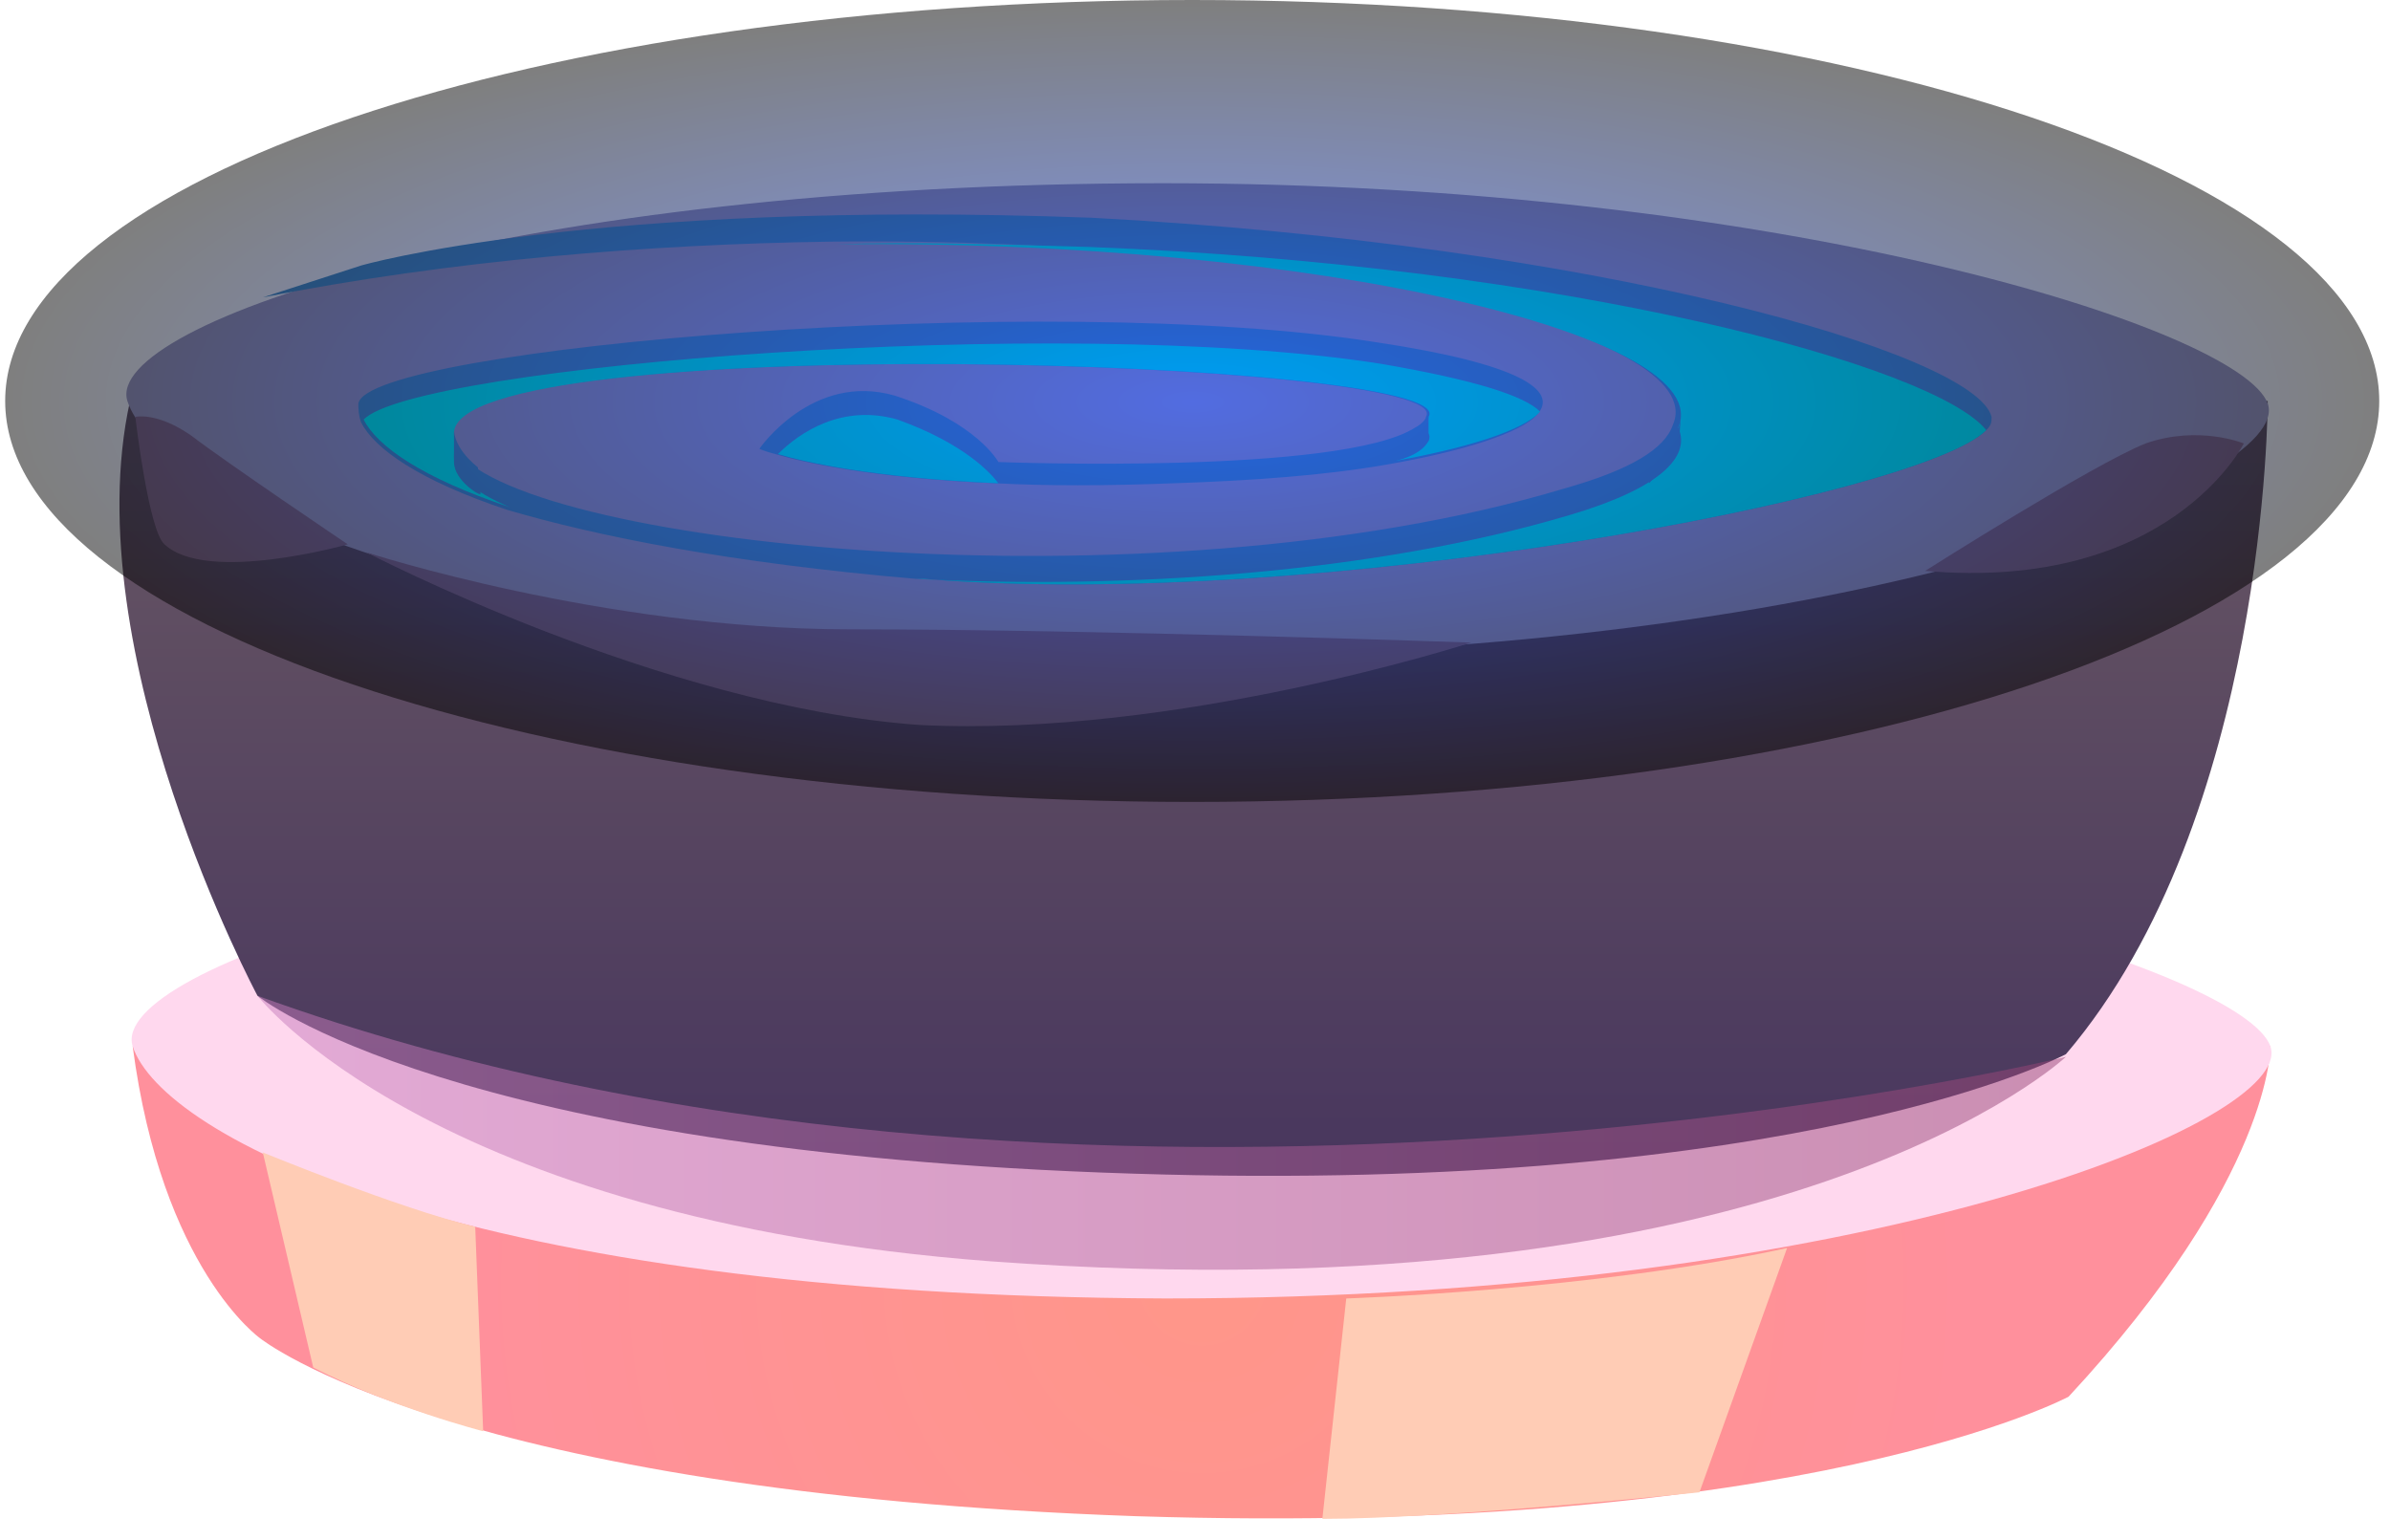 <svg width="90" height="58" viewBox="0 0 90 58" fill="none" xmlns="http://www.w3.org/2000/svg">
<path fill-rule="evenodd" clip-rule="evenodd" d="M9.796 50.4C9.796 50.4 6.096 47.8 4.996 39.4H85.496C85.496 39.4 85.596 44.3 77.896 52.6C77.896 52.6 67.996 57.9 42.796 57.1C16.996 56.2 9.796 50.4 9.796 50.4Z" fill="url(#paint0_radial)"/>
<path fill-rule="evenodd" clip-rule="evenodd" d="M4.995 39.4C4.095 36.5 19.495 31.1 43.895 31.1C67.195 31.1 84.495 36.6 85.495 39.4C86.495 42.2 70.295 48.9 43.895 48.9C17.495 48.8 6.095 42.8 4.995 39.4Z" fill="#FFD8EE"/>
<path fill-rule="evenodd" clip-rule="evenodd" d="M9.696 37.5C9.696 37.5 2.796 24.6 4.896 15.1H85.396C85.396 15.1 85.396 30.8 77.796 39.7C77.796 39.7 67.896 45 42.696 44.2C16.896 43.4 9.696 37.5 9.696 37.5Z" fill="url(#paint1_linear)"/>
<path fill-rule="evenodd" clip-rule="evenodd" d="M4.796 15.1C3.896 12.2 19.296 6.9 43.796 6.9C67.096 6.9 84.396 12.4 85.396 15.2C86.396 18 70.196 24.7 43.796 24.7C17.296 24.6 5.896 18.5 4.796 15.1Z" fill="#A4A0C2"/>
<path fill-rule="evenodd" clip-rule="evenodd" d="M74.996 15.7C74.996 15.9 74.996 16 74.796 16.2C72.296 18.7 49.596 23 34.795 21.8C34.696 21.8 34.596 21.8 34.495 21.8C27.495 21.2 22.495 20.2 19.096 19.2C15.796 18.1 14.095 16.9 13.595 15.9C13.495 15.6 13.495 15.4 13.495 15.2C13.796 13.1 39.395 10.9 51.895 12.9C57.196 13.7 58.696 14.7 57.895 15.6C57.295 16.3 55.096 17 52.196 17.5C49.895 17.9 47.196 18.1 44.196 18.2C41.596 18.3 39.395 18.3 37.495 18.2C32.795 18 30.195 17.4 29.195 17.1C28.796 17 28.596 16.9 28.596 16.9C28.596 16.9 30.596 14 33.696 14.9C36.795 15.9 37.596 17.4 37.596 17.4C37.596 17.4 50.495 17.9 53.295 16.1C53.495 16 53.696 15.8 53.696 15.7C55.096 13.5 17.096 12.4 16.995 16.3C16.995 16.5 16.995 16.6 17.096 16.8C19.096 20.5 43.295 23.1 58.895 18.4C61.395 17.7 62.696 16.9 62.995 16C64.496 12.6 49.596 8.9 31.296 9.1C24.395 9.2 16.995 9.8 9.896 11.2L13.595 10C13.595 10 22.195 7.5 41.096 8.2C60.096 9.2 74.395 13.3 74.996 15.7Z" fill="#4C95C7"/>
<path fill-rule="evenodd" clip-rule="evenodd" d="M37.596 18.2C32.896 18 30.296 17.4 29.296 17.1C30.096 16.3 31.696 15.2 33.796 15.8C36.296 16.7 37.296 17.8 37.596 18.2Z" fill="#00FFED"/>
<path fill-rule="evenodd" clip-rule="evenodd" d="M53.795 16.6C53.895 16.4 53.795 16.2 53.395 16.1C53.595 16 53.795 15.8 53.795 15.7C55.195 13.5 17.195 12.4 17.095 16.3C17.095 16.5 17.095 16.6 17.195 16.8C17.095 16.9 17.095 17.1 17.095 17.2C17.095 17.9 17.795 18.5 19.195 19.1C15.895 18 14.195 16.8 13.695 15.8C15.595 13.8 39.895 11.8 51.995 13.7C55.495 14.3 57.395 14.9 57.995 15.5C57.395 16.2 55.195 16.9 52.295 17.4C52.995 17.3 53.595 17 53.795 16.6Z" fill="#00FFED"/>
<path fill-rule="evenodd" clip-rule="evenodd" d="M74.796 16.2C72.296 18.7 49.596 23 34.796 21.8C34.696 21.8 34.596 21.8 34.496 21.8C42.396 22.2 51.696 21.6 59.096 19.4C62.496 18.4 63.696 17.2 63.196 16.1C64.696 12.7 49.796 9 31.496 9.2C34.296 9.1 37.496 9.2 40.996 9.3C59.096 10 72.896 13.8 74.796 16.2Z" fill="#00FFED"/>
<path opacity="0.5" fill-rule="evenodd" clip-rule="evenodd" d="M9.695 37.5C9.695 37.5 16.195 45.9 37.295 47.5C67.295 49.7 77.795 39.8 77.795 39.8C77.795 39.8 40.895 48.8 9.695 37.5Z" fill="url(#paint2_linear)"/>
<path fill-rule="evenodd" clip-rule="evenodd" d="M13.796 20.8C13.796 20.8 22.696 23.7 31.996 23.7C41.296 23.7 55.396 24.2 55.396 24.2C55.396 24.2 44.296 27.8 34.596 27.3C24.896 26.6 13.796 20.8 13.796 20.8Z" fill="#8B6F8B"/>
<path fill-rule="evenodd" clip-rule="evenodd" d="M72.496 21.5C72.496 21.5 78.796 17.5 80.796 16.7C82.796 16 84.496 16.7 84.496 16.7C84.496 16.7 81.696 22.3 72.496 21.5Z" fill="#8B6F8B"/>
<path fill-rule="evenodd" clip-rule="evenodd" d="M5.096 15.7C5.096 15.7 5.896 15.5 7.196 16.4C8.496 17.4 13.096 20.5 13.096 20.5C13.096 20.5 7.796 22 6.196 20.5C5.596 20 5.096 15.7 5.096 15.7Z" fill="#8B6F8B"/>
<path fill-rule="evenodd" clip-rule="evenodd" d="M49.796 57.2L50.696 48.9C50.696 48.9 59.996 48.6 67.296 47L63.996 56.2C63.996 56.2 54.496 57.2 49.796 57.2Z" fill="#FFCCB5"/>
<path fill-rule="evenodd" clip-rule="evenodd" d="M11.796 51.5L9.896 43.4C9.896 43.4 14.995 45.5 17.895 46.2L18.195 53.9C18.195 53.9 14.695 53 11.796 51.5Z" fill="#FFCCB5"/>
<path fill-rule="evenodd" clip-rule="evenodd" d="M53.796 15.7V16.6C53.796 16.6 53.196 17.2 52.696 17.3L52.496 16.5C52.496 16.6 53.396 16.2 53.796 15.7Z" fill="#4C95C7"/>
<path fill-rule="evenodd" clip-rule="evenodd" d="M63.296 15.7L63.196 17L62.096 18.2V17.3C62.096 17.2 63.196 16.8 63.296 15.7Z" fill="#4C95C7"/>
<path fill-rule="evenodd" clip-rule="evenodd" d="M17.096 17.4V16.1C17.096 16.1 16.996 16.8 17.996 17.6L18.096 18.6C18.096 18.7 17.096 18.1 17.096 17.4Z" fill="#4C95C7"/>
<g style="mix-blend-mode:lighten" opacity="0.5">
<path d="M44.895 30.2C69.582 30.2 89.595 23.439 89.595 15.1C89.595 6.761 69.582 0 44.895 0C20.208 0 0.195 6.761 0.195 15.1C0.195 23.439 20.208 30.2 44.895 30.2Z" fill="url(#paint3_radial)"/>
</g>
<defs>
<radialGradient id="paint0_radial" cx="0" cy="0" r="1" gradientUnits="userSpaceOnUse" gradientTransform="translate(45.279 48.274) scale(29.163)">
<stop stop-color="#FF9689"/>
<stop offset="0.989" stop-color="#FF909C"/>
</radialGradient>
<linearGradient id="paint1_linear" x1="44.92" y1="44.331" x2="44.92" y2="15.141" gradientUnits="userSpaceOnUse">
<stop stop-color="#48365E"/>
<stop offset="1" stop-color="#685763"/>
</linearGradient>
<linearGradient id="paint2_linear" x1="9.656" y1="42.695" x2="77.755" y2="42.695" gradientUnits="userSpaceOnUse">
<stop stop-color="#C77CBD"/>
<stop offset="1" stop-color="#974577"/>
</linearGradient>
<radialGradient id="paint3_radial" cx="0" cy="0" r="1" gradientUnits="userSpaceOnUse" gradientTransform="translate(44.92 15.141) scale(44.654 15.073)">
<stop stop-color="#0038FF"/>
<stop offset="1"/>
</radialGradient>
</defs>
</svg>
